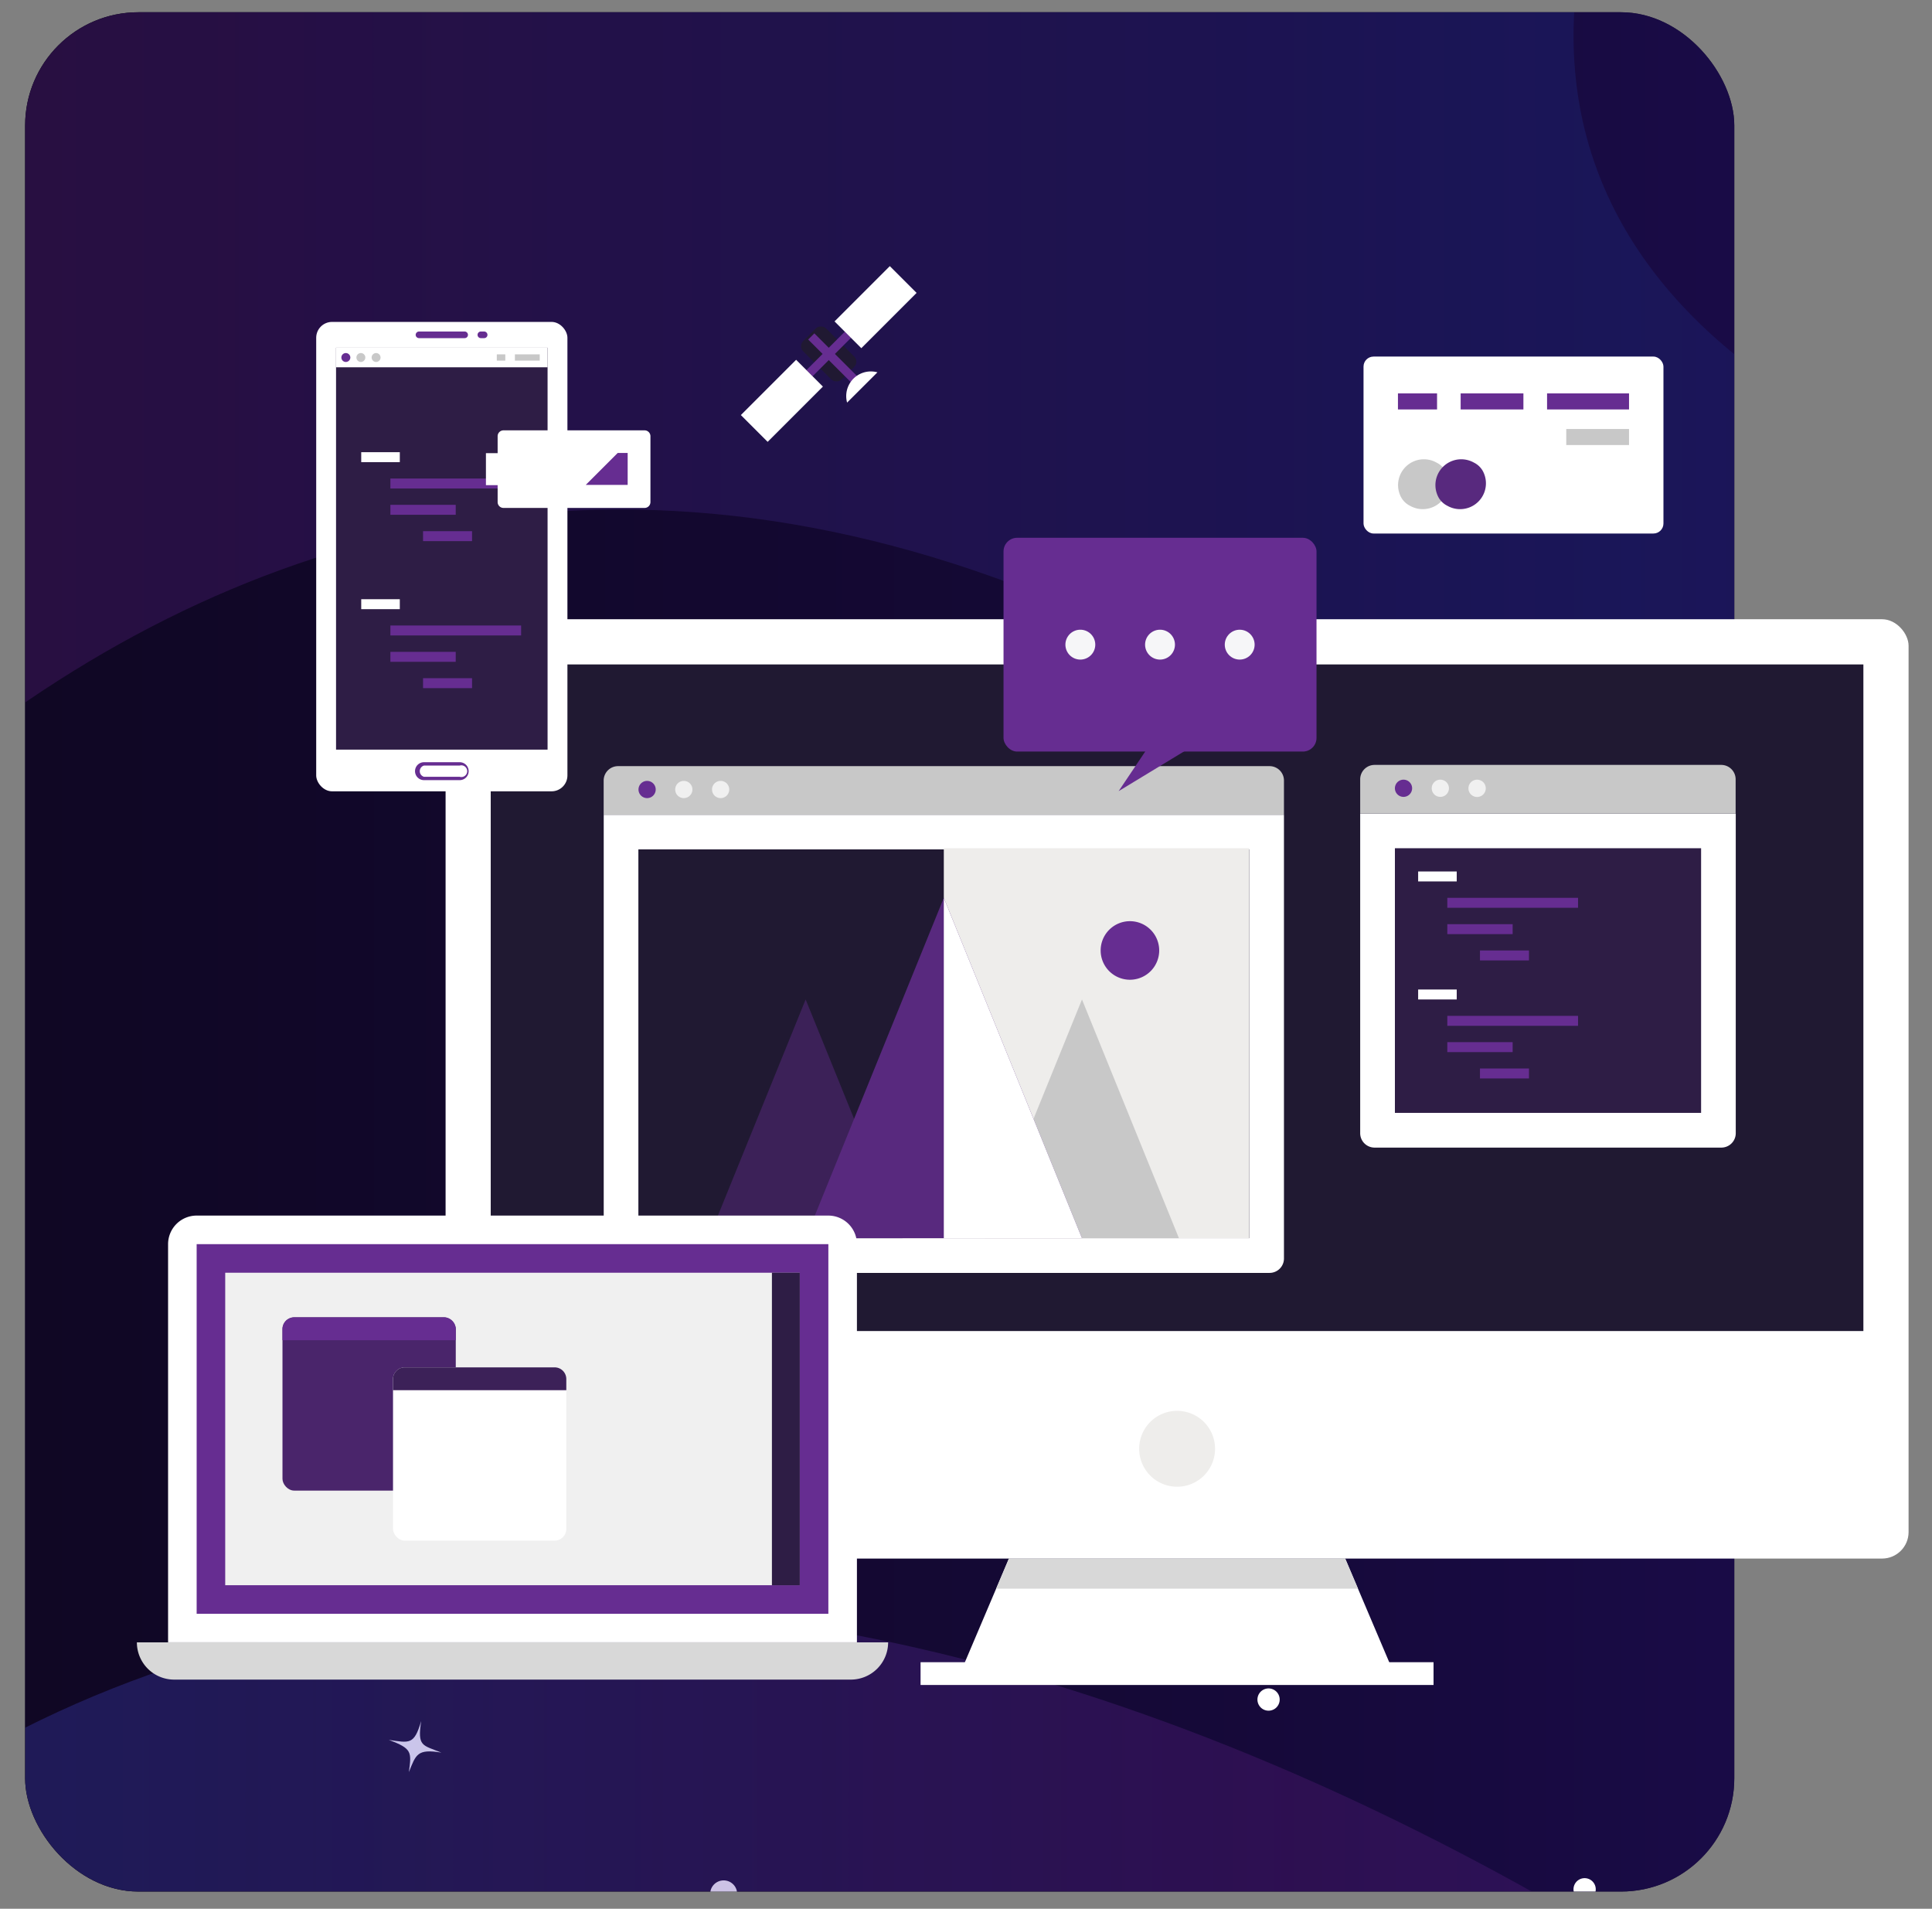 <svg id="Capa_1" data-name="Capa 1" xmlns="http://www.w3.org/2000/svg" xmlns:xlink="http://www.w3.org/1999/xlink" viewBox="0 0 330 326"><rect x="0" y="0" width="330" height="326" fill="#808080" stroke="none"/><defs><style>.cls-1{fill:none;}.cls-2{fill:#201932;}.cls-3{clip-path:url(#clip-path);}.cls-4{fill:url(#linear-gradient);}.cls-5{clip-path:url(#clip-path-2);}.cls-6{fill:#fff;}.cls-7{opacity:0.3;}.cls-8{fill:url(#linear-gradient-2);}.cls-9{fill:url(#linear-gradient-3);}.cls-10{fill:#eeedeb;}.cls-11{fill:#d8d8d8;}.cls-12{fill:#c8c8c8;}.cls-13{fill:#662d91;}.cls-14{fill:#f0f0f0;}.cls-15{fill:#3c2158;}.cls-16{fill:#58297e;}.cls-17{fill:#2e1d45;}.cls-18{fill:#4a256b;}.cls-19{fill:#f6f6f8;}</style><clipPath id="clip-path"><rect class="cls-1" x="4.29" y="2.09" width="291.94" height="320.97" rx="19.35"/></clipPath><linearGradient id="linear-gradient" x1="-103.64" y1="314.8" x2="1263.36" y2="314.8" gradientUnits="userSpaceOnUse"><stop offset="0" stop-color="#0e061e"/><stop offset="0.09" stop-color="#100725"/><stop offset="0.22" stop-color="#150937"/><stop offset="0.36" stop-color="#1d0d55"/><stop offset="0.43" stop-color="#210f65"/><stop offset="0.82" stop-color="#4f1a7c"/><stop offset="0.99" stop-color="#641f87"/></linearGradient><clipPath id="clip-path-2"><rect class="cls-1" x="-103.64" y="-78.2" width="1367" height="786"/></clipPath><linearGradient id="linear-gradient-2" x1="-216.78" y1="233.84" x2="793.29" y2="233.84" gradientUnits="userSpaceOnUse"><stop offset="0" stop-color="#2d62ff"/><stop offset="0.21" stop-color="#641f87"/><stop offset="0.48" stop-color="#1e2f8a"/><stop offset="1" stop-color="#0e061e"/></linearGradient><linearGradient id="linear-gradient-3" x1="-127.64" y1="362.12" x2="1528.21" y2="362.12" xlink:href="#linear-gradient-2"/></defs><title>Mesa de trabajo 8</title><rect class="cls-2" x="4.29" y="2.09" width="291.94" height="320.97" rx="19.35"/><g class="cls-3"><rect class="cls-4" x="-103.64" y="-78.2" width="1367" height="786"/><g class="cls-5"><path class="cls-6" d="M166.42,178.93a2.76,2.76,0,0,1-5.37-1.29,2.76,2.76,0,1,1,5.37,1.29Z"/><path class="cls-6" d="M242.48,224.76a2.64,2.64,0,1,1-1.94-3.2A2.63,2.63,0,0,1,242.48,224.76Z"/><path class="cls-6" d="M309,271.22c-5.09-.84-5.35.41-6.84,4.11.56-4.21.74-5-4.21-6.78,4.34.62,5.31,1.12,6.8-4C304,270,305,269.56,309,271.22Z"/><path class="cls-6" d="M75.39,299.33c-4.14-.69-4.34.33-5.55,3.33.45-3.42.6-4-3.43-5.5,3.53.5,4.32.9,5.53-3.22C71.29,298.32,72.1,298,75.39,299.33Z"/><path class="cls-6" d="M119.63,268.76c-1.45-.24-1.52.12-1.95,1.18.16-1.2.21-1.42-1.2-1.94,1.24.18,1.52.32,1.94-1.13C118.19,268.41,118.47,268.29,119.63,268.76Z"/><path class="cls-6" d="M170,234.77c-4.68-.78-4.92.37-6.29,3.77.52-3.86.69-4.55-3.86-6.22,4,.57,4.88,1,6.25-3.65C165.31,233.63,166.22,233.24,170,234.77Z"/><path class="cls-6" d="M146.86,208.64a5.18,5.18,0,1,1-3.81-6.25A5.19,5.19,0,0,1,146.86,208.64Z"/><path class="cls-6" d="M125.84,324a2.3,2.3,0,1,1-1.69-2.78A2.29,2.29,0,0,1,125.84,324Z"/><path class="cls-6" d="M272.51,323.13a1.89,1.89,0,0,1-2.29,1.39,1.9,1.9,0,1,1,2.29-1.39Z"/><path class="cls-6" d="M217.75,291.84a1.9,1.9,0,1,1,.5-2.64A1.9,1.9,0,0,1,217.75,291.84Z"/><path class="cls-6" d="M184.79,213.78c.21-.14-.1-1-.69-1.83s-1.24-1.46-1.45-1.32.11,1,.69,1.83S184.58,213.93,184.79,213.78Z"/></g><g class="cls-5"><g class="cls-7"><path class="cls-8" d="M-103.66,403.88C-207.08,380,52.39-274,431.88,369.43s489-373.64,189-297S163.4,39.8,347.89-116.2H76.36s46.54,25.46-190.45,249S-103.66,403.88-103.66,403.88Z"/><path class="cls-9" d="M-127.64,492.48C-17.64,36.21,509.86,383,557.85,737c24.23,178.7,402.92,19,274.52-114s364.48-73.5,187.49-255c-170-174.36-118.17-742.42,1.5-318,192,681,273.3-618.48,291-106.5,4.51,130.49-420,960,186,574.47,113.26-72.05-132,306-132,306l-126-109.5s-250.49-126-265.49-33-355.48,222-355.48,222L425.86,740S88.36,366.49-127.64,545Z"/></g></g></g><rect class="cls-6" x="76.11" y="105.76" width="249.89" height="160.43" rx="4.53"/><rect class="cls-2" x="83.82" y="113.48" width="234.46" height="113.85"/><path class="cls-10" d="M194.58,247.44a6.48,6.48,0,1,0,6.47-6.48A6.47,6.47,0,0,0,194.58,247.44Z"/><polygon class="cls-6" points="163.57 286.81 238.53 286.81 229.77 266.19 172.33 266.19 163.57 286.81"/><polygon class="cls-11" points="170.15 271.33 172.33 266.19 229.77 266.19 231.96 271.33 170.15 271.33"/><rect class="cls-6" x="157.24" y="283.89" width="87.62" height="3.89"/><path class="cls-6" d="M103.11,139.15H219.31a0,0,0,0,1,0,0v75.79a2.46,2.46,0,0,1-2.46,2.46H105.58a2.46,2.46,0,0,1-2.46-2.46V139.15A0,0,0,0,1,103.11,139.15Z"/><rect class="cls-2" x="128.01" y="126.1" width="66.4" height="104.34" transform="translate(339.48 17.06) rotate(90)"/><rect class="cls-10" x="161.21" y="144.87" width="52.17" height="66.61"/><path class="cls-12" d="M105.58,130.85H216.85a2.46,2.46,0,0,1,2.46,2.46v5.84a0,0,0,0,1,0,0H103.11a0,0,0,0,1,0,0v-5.84a2.46,2.46,0,0,1,2.46-2.46Z"/><path class="cls-13" d="M188,162.33a5,5,0,1,0,5-5A5,5,0,0,0,188,162.33Z"/><path class="cls-13" d="M112,134.84a1.47,1.47,0,1,1-1.47-1.47A1.47,1.47,0,0,1,112,134.84Z"/><path class="cls-14" d="M118.27,134.84a1.47,1.47,0,1,1-1.47-1.47A1.47,1.47,0,0,1,118.27,134.84Z"/><path class="cls-14" d="M124.56,134.84a1.47,1.47,0,1,1-1.47-1.47A1.47,1.47,0,0,1,124.56,134.84Z"/><polygon class="cls-15" points="137.61 170.7 121.06 211.47 154.16 211.47 137.61 170.7"/><polygon class="cls-12" points="184.81 170.7 201.37 211.47 168.26 211.47 184.81 170.7"/><polygon class="cls-16" points="161.21 153.34 137.61 211.47 184.81 211.47 161.21 153.34"/><polygon class="cls-6" points="161.21 211.47 184.81 211.47 161.21 153.34 161.21 211.47"/><path class="cls-6" d="M232.33,138.94h64.15a0,0,0,0,1,0,0v54.59A2.46,2.46,0,0,1,294,196H234.79a2.46,2.46,0,0,1-2.46-2.46V138.94A0,0,0,0,1,232.33,138.94Z"/><rect class="cls-17" x="241.81" y="141.31" width="45.2" height="52.3" transform="translate(431.87 -96.94) rotate(90)"/><path class="cls-12" d="M234.79,130.64H294a2.46,2.46,0,0,1,2.46,2.46v5.84a0,0,0,0,1,0,0H232.33a0,0,0,0,1,0,0V133.1A2.46,2.46,0,0,1,234.79,130.64Z"/><path class="cls-13" d="M241.2,134.63a1.47,1.47,0,1,1-1.47-1.47A1.47,1.47,0,0,1,241.2,134.63Z"/><path class="cls-14" d="M247.49,134.63a1.47,1.47,0,1,1-1.47-1.47A1.47,1.47,0,0,1,247.49,134.63Z"/><path class="cls-14" d="M253.78,134.63a1.48,1.48,0,1,1-1.47-1.47A1.47,1.47,0,0,1,253.78,134.63Z"/><rect class="cls-6" x="242.23" y="148.84" width="6.59" height="1.7"/><rect class="cls-13" x="247.21" y="153.34" width="22.33" height="1.7"/><rect class="cls-13" x="247.21" y="157.84" width="11.16" height="1.7"/><rect class="cls-13" x="252.79" y="162.33" width="8.37" height="1.7"/><rect class="cls-6" x="242.23" y="169" width="6.59" height="1.7"/><rect class="cls-13" x="247.21" y="173.5" width="22.33" height="1.7"/><rect class="cls-13" x="247.21" y="177.99" width="11.16" height="1.7"/><rect class="cls-13" x="252.79" y="182.49" width="8.37" height="1.7"/><path class="cls-6" d="M141.49,207.61H33.59a4.88,4.88,0,0,0-4.88,4.88v68H146.37v-68A4.89,4.89,0,0,0,141.49,207.61Z"/><path class="cls-11" d="M145.33,286.86H29.74a6.36,6.36,0,0,1-6.36-6.36H151.7A6.37,6.37,0,0,1,145.33,286.86Z"/><rect class="cls-13" x="33.59" y="212.49" width="107.9" height="63.13"/><rect class="cls-14" x="38.47" y="217.37" width="98.14" height="53.37"/><rect class="cls-18" x="48.25" y="224.98" width="29.6" height="29.6" rx="2"/><path class="cls-13" d="M50.25,225h25.6a2,2,0,0,1,2,2v1.9a0,0,0,0,1,0,0H48.25a0,0,0,0,1,0,0V227A2,2,0,0,1,50.25,225Z"/><rect class="cls-17" x="131.85" y="217.36" width="4.76" height="53.39"/><rect class="cls-6" x="67.13" y="233.53" width="29.6" height="29.6" rx="2"/><path class="cls-15" d="M69.13,233.53h25.6a2,2,0,0,1,2,2v1.9a0,0,0,0,1,0,0H67.13a0,0,0,0,1,0,0v-1.9A2,2,0,0,1,69.13,233.53Z"/><rect class="cls-6" x="54.01" y="54.98" width="42.91" height="80.17" rx="2.71"/><rect class="cls-17" x="57.4" y="59.39" width="36.13" height="68.64"/><rect class="cls-6" x="57.4" y="59.39" width="36.13" height="3.34"/><path class="cls-13" d="M78.52,133.24h-6.1a1.53,1.53,0,0,1,0-3.06h6.1a1.53,1.53,0,0,1,0,3.06Zm-6.1-2.49a1,1,0,0,0,0,1.92h6.1a1,1,0,1,0,0-1.92Z"/><path class="cls-13" d="M79.37,57.75h-7.8a.57.57,0,0,1-.57-.56.58.58,0,0,1,.57-.57h7.8a.57.57,0,0,1,.56.57A.56.56,0,0,1,79.37,57.75Z"/><path class="cls-13" d="M82.7,57.75h-.57a.56.56,0,0,1-.56-.56.57.57,0,0,1,.56-.57h.57a.57.57,0,0,1,.56.57A.56.56,0,0,1,82.7,57.75Z"/><path class="cls-13" d="M59.84,61.06a.77.77,0,0,1-.77.76.76.76,0,0,1,0-1.52A.77.77,0,0,1,59.84,61.06Z"/><path class="cls-12" d="M62.4,61.06a.76.76,0,1,1-.76-.76A.76.76,0,0,1,62.4,61.06Z"/><path class="cls-12" d="M65,61.06a.76.76,0,0,1-.76.76.76.76,0,1,1,0-1.52A.76.76,0,0,1,65,61.06Z"/><rect class="cls-12" x="87.95" y="60.52" width="4.24" height="1.07"/><rect class="cls-12" x="84.86" y="60.52" width="1.45" height="1.07"/><rect class="cls-6" x="61.7" y="77.23" width="6.59" height="1.7"/><rect class="cls-13" x="66.68" y="81.73" width="22.33" height="1.7"/><rect class="cls-13" x="66.68" y="86.22" width="11.16" height="1.7"/><rect class="cls-13" x="72.26" y="90.72" width="8.37" height="1.7"/><rect class="cls-6" x="61.7" y="102.34" width="6.59" height="1.7"/><rect class="cls-13" x="66.68" y="106.83" width="22.33" height="1.7"/><rect class="cls-13" x="66.68" y="111.33" width="11.16" height="1.7"/><rect class="cls-13" x="72.26" y="115.83" width="8.37" height="1.7"/><rect class="cls-2" x="138.79" y="55.81" width="5.53" height="9.28" rx="1.24" transform="translate(-1.29 117.8) rotate(-45)"/><rect class="cls-13" x="136.92" y="59.71" width="9.28" height="1.49" transform="translate(-1.29 117.8) rotate(-45)"/><rect class="cls-13" x="136.97" y="60.59" width="10.95" height="1.49" transform="translate(85.09 -82.76) rotate(45)"/><rect class="cls-6" x="142.88" y="49.22" width="13.35" height="6.47" transform="translate(6.71 121.12) rotate(-45)"/><rect class="cls-6" x="126.88" y="65.22" width="13.35" height="6.47" transform="translate(-9.29 114.49) rotate(-45)"/><path class="cls-6" d="M149.87,63.59a4.21,4.21,0,0,0-5.18,5.17Z"/><rect class="cls-6" x="232.9" y="60.9" width="51.23" height="30.22" rx="1.71"/><rect class="cls-13" x="238.78" y="67.19" width="6.68" height="2.74"/><rect class="cls-13" x="249.49" y="67.19" width="10.72" height="2.74"/><rect class="cls-12" x="267.53" y="73.27" width="10.72" height="2.74"/><rect class="cls-13" x="264.25" y="67.19" width="14" height="2.74"/><path class="cls-12" d="M246.87,80.4a4.41,4.41,0,0,1-6,6A3.52,3.52,0,0,1,239.36,85a4.41,4.41,0,0,1,6-6A3.52,3.52,0,0,1,246.87,80.4Z"/><path class="cls-16" d="M253.25,80.4a4.41,4.41,0,0,1-6,6A3.56,3.56,0,0,1,245.74,85a4.41,4.41,0,0,1,6-6A3.52,3.52,0,0,1,253.25,80.4Z"/><path class="cls-6" d="M110.1,73.5H86a1,1,0,0,0-1,1v2.9H83v5.46h2v2.89a1,1,0,0,0,1,1h24.1a1,1,0,0,0,1-1V74.46A1,1,0,0,0,110.1,73.5Z"/><rect class="cls-6" x="94.03" y="69.64" width="8.03" height="20.89" transform="translate(178.14 -17.96) rotate(90)"/><polygon class="cls-13" points="105.51 77.36 100.05 82.82 107.21 82.82 107.21 77.36 105.51 77.36"/><rect class="cls-13" x="171.41" y="91.85" width="53.46" height="36.51" rx="2.33"/><polygon class="cls-13" points="198.82 123.58 191.07 135.12 205.22 126.53 198.82 123.58"/><path class="cls-19" d="M187.08,110.1a2.55,2.55,0,1,1-2.55-2.55A2.55,2.55,0,0,1,187.08,110.1Z"/><path class="cls-19" d="M200.69,110.1a2.55,2.55,0,1,1-2.55-2.55A2.55,2.55,0,0,1,200.69,110.1Z"/><circle class="cls-19" cx="211.75" cy="110.1" r="2.55"/></svg>